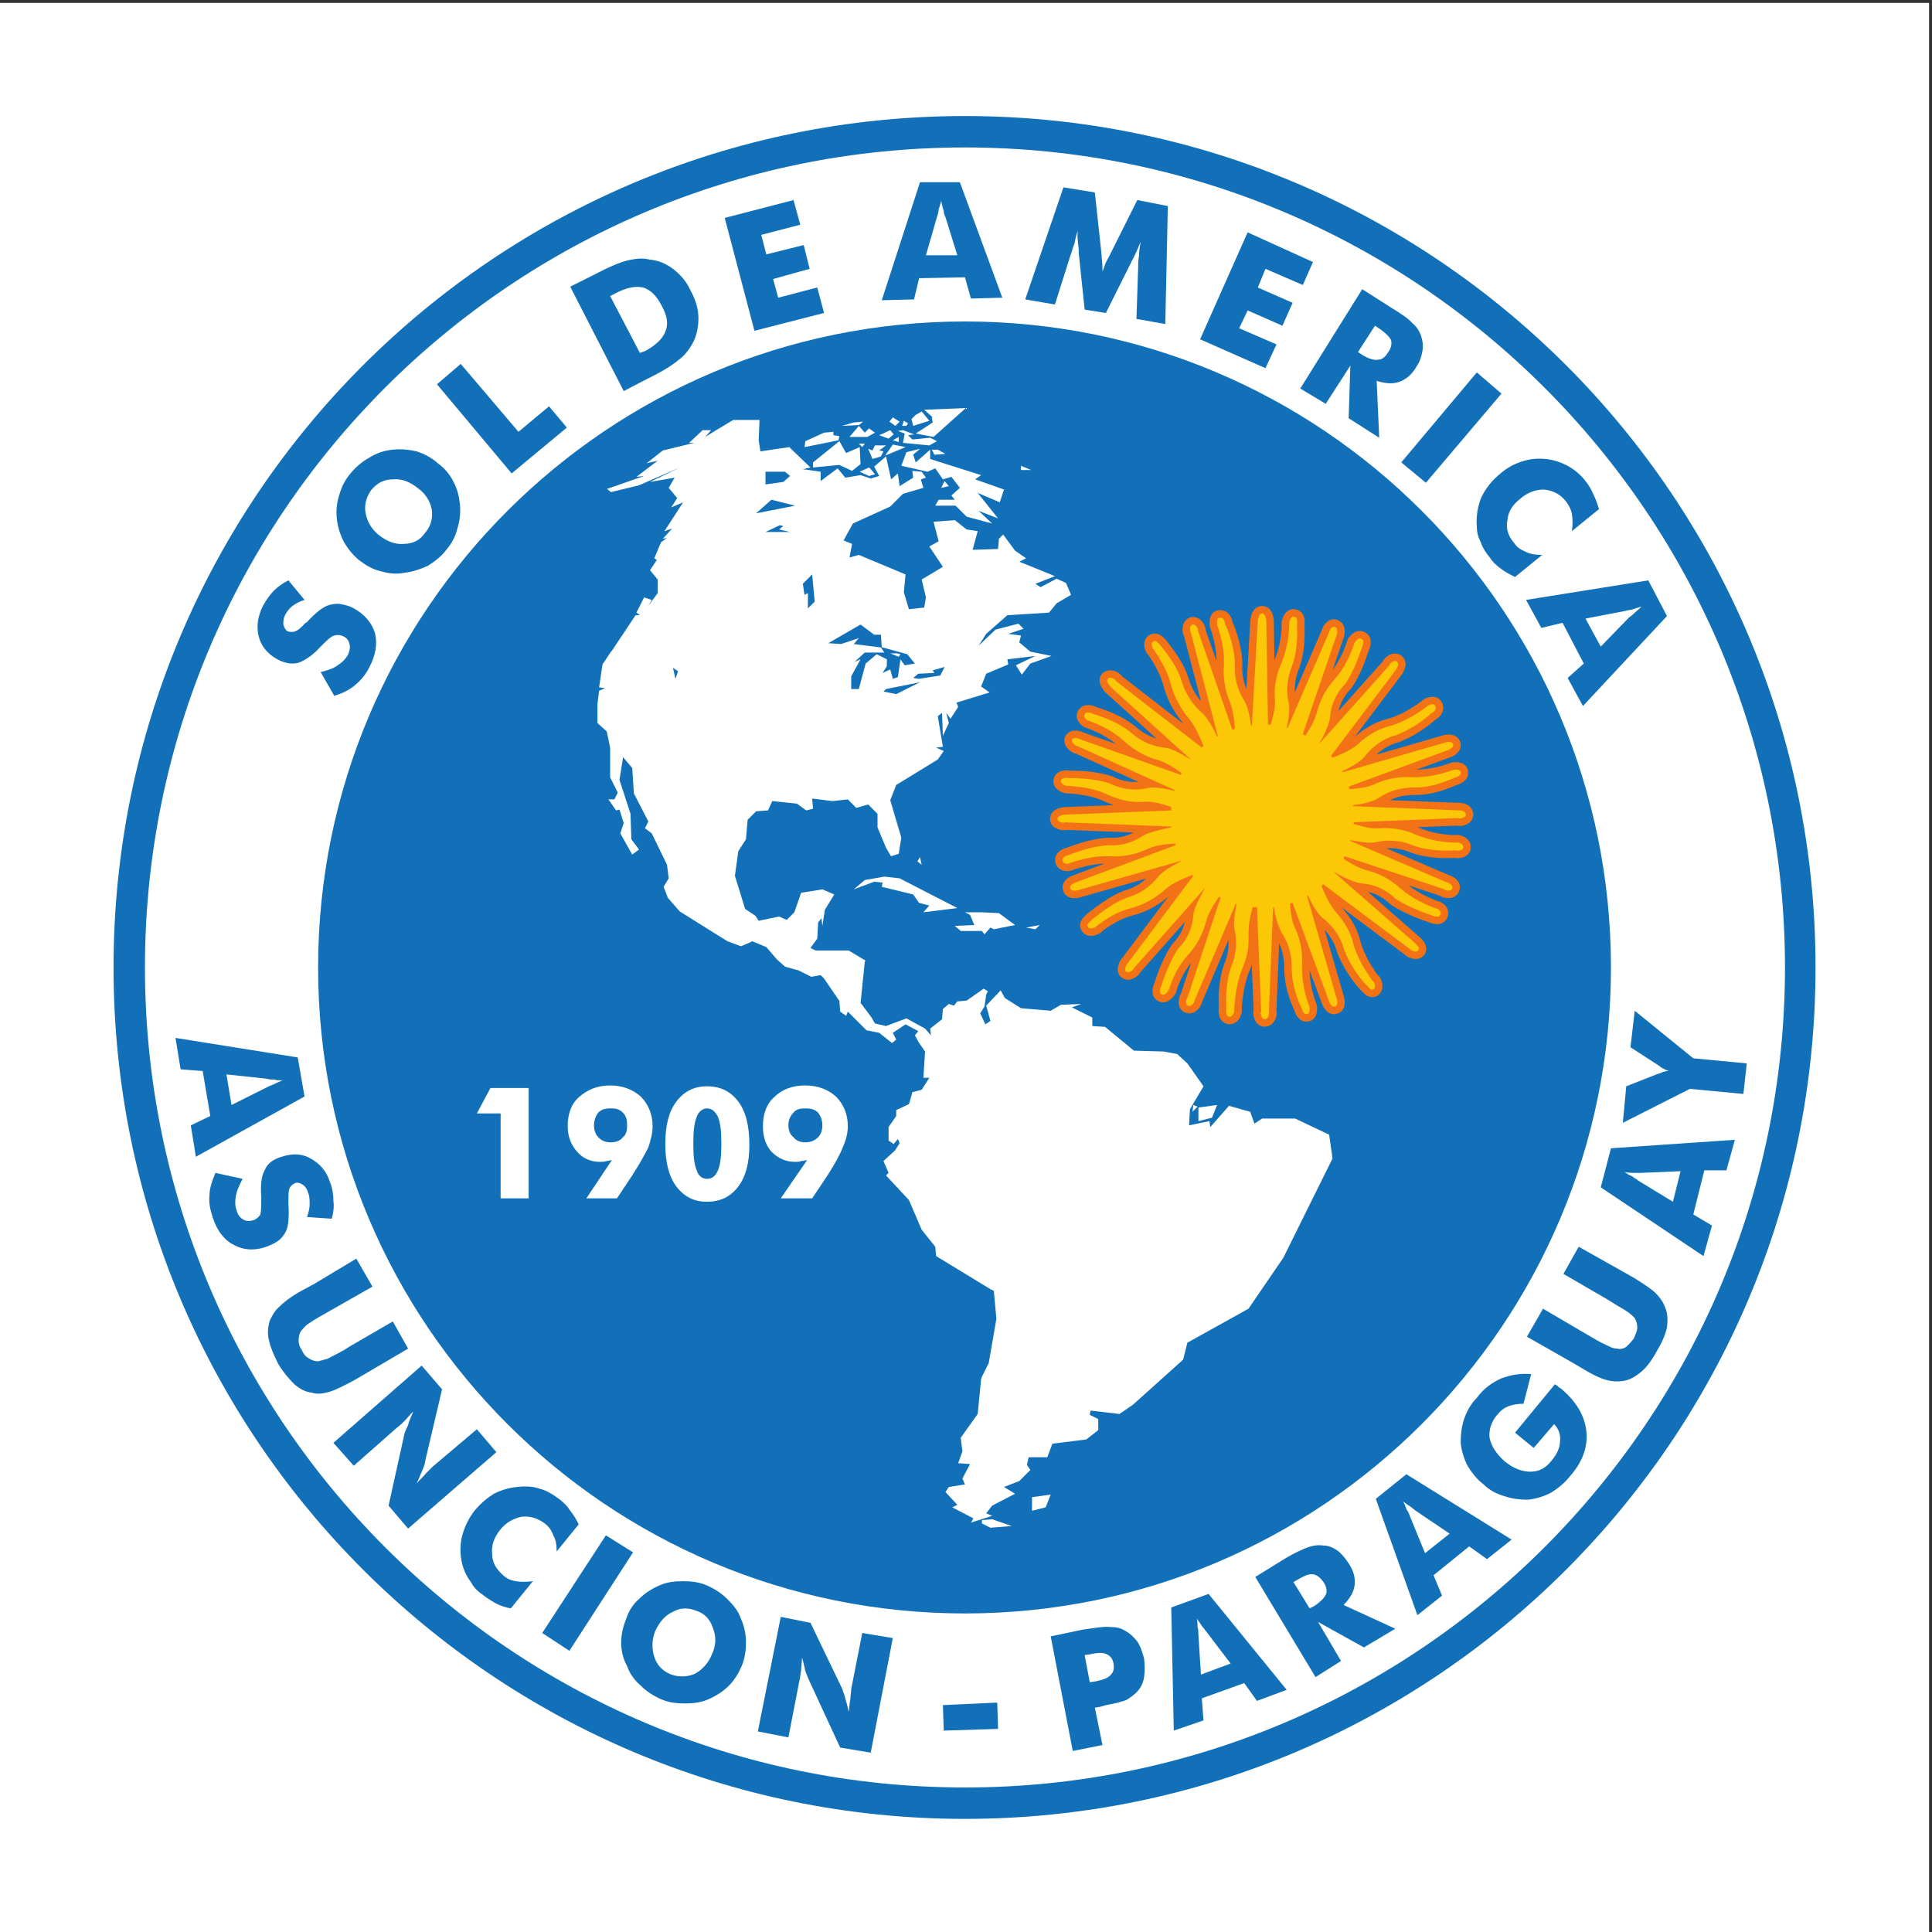 <?xml version="1.0" encoding="UTF-8" standalone="no"?>
<svg
   xmlns:dc="http://purl.org/dc/elements/1.1/"
   xmlns:cc="http://creativecommons.org/ns#"
   xmlns:rdf="http://www.w3.org/1999/02/22-rdf-syntax-ns#"
   xmlns:svg="http://www.w3.org/2000/svg"
   xmlns="http://www.w3.org/2000/svg"
   viewBox="0 0 257.333 257.333"
   height="257.333"
   width="257.333"
   xml:space="preserve"
   id="svg2"
   version="1.1"><rect x="0" y="0" width="257.333" height="257.333" fill="#333333" stroke="none"/><defs
     id="defs6" /><g
     transform="matrix(1.333,0,0,-1.333,0,257.333)"
     id="g10"><g
       transform="scale(0.1)"
       id="g12"><path
         id="path14"
         style="fill:#ffffff;fill-opacity:1;fill-rule:evenodd;stroke:none"
         d="M 0,1927.56 H 1927.56 V 0 H 0 v 1927.56" /><path
         id="path16"
         style="fill:#ffffff;fill-opacity:1;fill-rule:evenodd;stroke:none"
         d="m 964.203,1842.52 c 484.327,0 877.897,-393.57 877.897,-878.739 0,-485.176 -393.57,-878.742 -877.897,-878.742 -485.172,0 -878.738,393.566 -878.738,878.742 0,485.169 393.566,878.739 878.738,878.739" /><path
         id="path18"
         style="fill:#1170b8;fill-opacity:1;fill-rule:evenodd;stroke:none"
         d="m 964.203,1814.53 c 469.057,0 849.907,-380.85 849.907,-850.749 0,-469.906 -380.85,-850.75 -849.907,-850.75 -469.902,0 -850.746,380.844 -850.746,850.75 0,469.899 380.844,850.749 850.746,850.749" /><path
         id="path20"
         style="fill:#ffffff;fill-opacity:1;fill-rule:evenodd;stroke:none"
         d="m 964.203,1783.14 c 452.097,0 819.367,-367.27 819.367,-819.359 0,-452.093 -367.27,-819.367 -819.367,-819.367 -452.941,0 -819.363,367.274 -819.363,819.367 0,452.089 366.422,819.359 819.363,819.359" /><path
         id="path22"
         style="fill:#1170b8;fill-opacity:1;fill-rule:evenodd;stroke:none"
         d="m 964.203,1609.26 c 356.247,0 645.487,-289.23 645.487,-645.479 0,-356.25 -289.24,-645.484 -645.487,-645.484 -357.094,0 -646.332,289.234 -646.332,645.484 0,356.249 289.238,645.479 646.332,645.479" /><path
         id="path24"
         style="fill:#ffffff;fill-opacity:1;fill-rule:evenodd;stroke:none"
         d="m 645.277,1354.8 0.852,4.24 6.785,-6.78 -3.391,-19.51 -5.941,12.72 3.395,1.7 -5.09,5.94 z m 0,0 0.852,4.24 6.785,-6.78 -3.391,-19.51 -5.941,12.72 3.395,1.7 -5.09,5.94 z m 224.778,106.88 -1.7,1.69 -9.328,-4.24 9.328,-4.24 5.942,1.7 z m -46.653,36.47 -18.66,-8.49 -0.847,-5.93 33.925,6.78 0.848,4.25 -5.934,0.85 v 3.39 z m -11.027,-29.69 26.293,21.2 6.789,-11.87 13.57,5.94 0.848,-16.96 -8.48,-6.79 -12.727,5.94 -26.293,-2.55 z m 49.199,15.27 2.543,3.4 h -5.937 z m 8.481,-7.63 -2.547,5.93 4.242,-1.69 2.547,5.09 h 11.023 l -6.785,-5.09 4.242,-0.85 -2.543,-5.09 -8.484,-2.55 z m 22.902,20.35 -5.09,-4.24 -9.332,3.4 11.028,5.08 z m 12.723,8.48 h -4.242 l 1.699,5.09 4.238,-2.54 z m -6.785,4.25 -4.243,-4.25 -5.937,4.25 3.394,4.24 z m -30.54,-6.79 5.942,-4.24 -7.637,-4.24 h -17.812 l 9.332,11.02 5.937,-6.78 z m -15.265,5.94 9.332,0.85 -4.242,-3.39 -16.965,-0.86 z m 61.918,7.63 5.941,3.39 7.633,-9.33 -16.117,-5.09 -1.695,6.79 z m -12.723,-15.27 -5.09,-0.85 6.789,-2.54 -1.699,-9.33 26.297,-2.54 7.633,4.23 -6.785,3.4 -17.813,-1.7 -4.242,4.25 5.938,0.84 z m -4.242,-6.78 v -5.09 l -5.934,1.69 z m -5.934,-7.64 12.723,-2.54 -20.359,-8.48 z m 51.739,-36.47 4.242,-5.09 -7.633,-1.69 z m -11.875,63.62 -8.481,7.63 41.559,1.7 -32.227,-28.84 -17.816,3.39 16.965,11.03 -0.848,5.09 z m 5.09,-32.24 7.632,-4.23 -11.023,-0.85 -2.547,5.08 z m 83.127,-16.11 10.18,-4.24 h -10.18 z m -95.85,-562.359 1.695,-6.789 -7.633,-7.633 -4.242,7.633 3.395,4.242 -12.723,6.785 -12.723,-8.484 3.391,-6.781 -4.238,-3.395 -12.727,10.176 -12.722,2.547 -0.848,0.847 -17.813,17.813 -1.695,-4.238 -5.937,4.238 -0.852,11.027 -0.848,0.848 -14.418,21.207 -3.394,3.391 -9.328,-1.696 -13.571,6.785 h -0.847 l -11.875,3.395 -7.633,6.785 -0.848,0.848 -10.179,11.875 -14.422,5.937 -0.848,-0.847 -10.18,-4.243 -13.57,5.09 -47.496,29.686 -11.879,13.57 -4.242,11.03 5.094,8.48 -1.7,13.57 -15.265,31.39 -6.789,5.08 3.394,6.79 -14.418,27.99 -1.695,25.45 -9.332,11.02 v -1.69 l -3.395,-21.21 11.028,-33.93 0.851,-25.44 7.633,-10.18 -6.785,-5.09 -11.875,21.21 3.391,10.18 -4.243,13.56 -3.394,-0.84 -7.633,11.02 h 5.938 l 3.394,6.79 -7.633,15.27 v 29.68 0 l -3.394,16.12 -9.332,8.48 v 18.66 l 1.699,13.57 5.937,2.55 -5.937,0.85 3.394,22.9 8.481,12.72 0.848,0.85 23.75,35.63 h 4.242 l -3.395,2.54 7.633,15.27 7.637,-2.55 -3.395,-5.94 9.332,12.73 v 13.57 l -7.633,9.33 6.782,10.18 -2.543,1.69 6.789,16.12 5.933,4.24 -4.238,-0.85 9.328,10.18 -7.636,-2.54 18.664,28.84 -11.875,-5.1 5.937,9.34 -8.48,10.18 5.933,10.17 -24.594,-4.24 29.688,14.42 -40.715,-17.81 -27.992,-6.78 -4.242,3.38 h 0.847 l 36.473,12.73 -7.633,-0.85 21.207,16.12 -11.027,-2.55 16.117,12.73 31.379,7.63 h -5.086 l 13.57,12.72 h 8.485 l -5.942,-6.78 11.028,6.78 16.965,10.18 h 26.296 l -0.847,-20.36 1.691,-11.02 28.84,4.24 21.207,-20.36 -7.633,-1.69 17.809,-2.55 v -9.33 l 16.965,12.72 7.636,-9.33 15.266,2.55 10.18,-3.4 8.48,2.55 -5.086,9.33 11.871,10.18 5.09,-22.9 6.785,5.94 1.7,-12.73 13.57,8.48 -0.848,6.79 9.332,-0.85 4.239,-5.94 -5.09,-1.69 2.547,-8.48 -20.36,-5.94 -12.722,-12.72 -37.321,-16.97 -9.328,-16.96 8.481,-3.39 -2.547,-13.58 9.332,2.55 46.652,-19.51 -1.695,-17.81 5.086,-16.97 15.269,1.7 1.696,10.18 -4.239,17.81 21.203,12.72 -13.57,20.36 9.328,5.09 -5.086,19.51 21.203,1.7 11.875,-9.34 11.028,-1.69 -5.09,-18.66 25.445,0.85 0.848,10.17 4.247,4.24 11.87,-16.11 11.03,-7.64 -6.79,-3.39 35.62,-14.42 -19.5,-7.63 5.09,-3.4 16.11,8.49 9.33,-4.24 5.09,-11.88 -14.42,-8.48 -7.63,-9.33 -41.56,-2.54 -21.21,-18.66 -7.633,-11.88 16.961,16.12 22.902,5.93 5.09,-5.09 -15.27,-5.08 12.73,-1.7 -1.7,-6.79 11.03,-9.33 21.2,-4.24 -21.2,-7.63 -8.48,-11.03 -5.94,9.33 19.51,9.33 -27.99,-3.39 0.84,-5.09 -22.05,-9.33 -5.09,-12.72 8.485,-5.94 -33.082,-10.18 1.695,-4.24 -7.633,-11.88 -4.242,5.94 2.547,-10.18 -5.938,-12.72 -0.847,22.9 -4.242,-3.39 5.089,-30.54 -6.789,-0.85 7.637,-3.39 -5.937,-8.48 -41.563,-25.45 -5.937,-15.26 11.027,-37.33 -2.547,-16.11 -7.633,-2.55 -5.09,8.49 -8.48,20.35 v 13.57 l -9.332,9.34 -11.871,-3.4 -8.485,8.48 -15.265,-1.69 -20.36,2.54 0.848,-10.18 -6.781,-1.69 -9.332,6.78 -24.602,2.55 -4.238,-9.33 -11.875,-0.85 -8.481,-8.48 -1.699,-19.51 -7.633,-11.88 -3.394,-24.59 10.18,-33.09 10.179,-6.78 v 0 l 3.395,-5.09 20.355,4.24 7.633,-3.39 7.633,7.63 6.785,19.51 21.207,3.4 11.875,-5.09 -9.328,-15.27 -2.547,-16.12 -0.848,7.64 -3.394,-4.25 v -0.84 l -0.848,-15.269 -6.785,-9.332 1.695,-0.848 3.395,-1.695 H 815.77 848 l 16.965,-10.18 -0.848,-0.847 -4.242,-41.567 0.848,-0.847 10.179,-13.567 v 0 l 3.395,-5.941 11.023,-2.543 20.36,7.633 z m 5.937,-6.789 -0.847,6.789 11.875,9.328 0.847,10.18 5.938,5.086 5.09,-1.696 3.39,4.243 9.332,0.847 16.965,11.875 4.238,-2.543 -1.695,-3.394 -1.699,-11.875 -4.238,-6.785 5.09,-11.028 5.089,3.395 -4.242,15.265 14.422,15.27 4.238,-7.633 16.12,-10.18 29.69,-2.546 10.17,5.937 20.36,0.848 -9.33,-3.391 20.35,-10.176 v -8.484 l 12.73,-0.848 28.84,-23.75 29.68,-0.851 13.58,-2.543 10.17,-9.328 16.12,-22.903 -13.57,-22.902 -0.85,-16.113 20.36,4.238 0.85,-5.938 18.66,21.207 21.2,-5.941 4.25,-11.871 7.63,5.086 h 33.08 l 33.93,-16.113 3.39,-23.75 -49.19,-99.243 -34.79,-50.89 -61.07,-33.93 -4.23,-16.961 -50.05,-44.957 -13.57,-9.328 -28.84,3.391 -0.85,-4.239 8.49,-4.242 v -11.027 l -11.88,-9.332 -33.93,-4.238 -5.09,-13.571 h -18.66 l -1.69,-7.633 3.39,-5.093 -11.03,-11.028 -15.27,-5.933 11.03,-6.785 -22.902,-11.875 -5.938,-7.633 5.938,-2.547 -21.203,-6.785 2.543,4.238 -21.204,11.027 5.086,2.547 -11.875,12.723 3.395,5.09 16.113,2.543 -2.543,5.937 7.633,14.422 -11.875,0.848 4.242,11.871 -1.695,13.574 16.965,23.75 3.39,34.777 0.852,2.543 6.785,13.571 7.633,44.109 -2.547,27.988 -3.391,1.7 -54.289,33.078 -0.847,9.328 -13.567,16.965 -12.726,29.687 -22.903,24.598 2.547,2.547 -5.09,11.875 10.18,9.328 1.695,1.695 4.243,6.789 -1.7,4.238 -4.238,-5.086 -5.09,3.391 v 13.57 l 7.633,11.028 v 5.937 l 12.723,5.938 0.847,2.543 2.547,9.332 9.332,2.543 7.633,11.875 h -5.937 l 1.695,26.293 -5.938,8.484 7.633,7.633 -1.695,6.789 z m -27.992,538.608 22.903,-14.42 -5.09,-1.69 -9.328,4.24 -10.18,-5.94 -0.848,5.09 -6.785,-1.7 z m 0,0 22.903,-14.42 -5.09,-1.69 -9.328,4.24 -10.18,-5.94 -0.848,5.09 -6.785,-1.7 z m 22.055,-24.59 V 1404 l 3.39,5.94 z m 0,0 V 1404 l 3.39,5.94 z m 98.39,-95.85 15.27,-5.94 -11.87,0.85 z m 0,0 15.27,-5.94 -11.87,0.85 z m 4.24,-25.45 1.7,-4.24 12.72,-0.85 -3.39,-3.39 -6.79,1.7 -6.78,4.24 z m 0,0 1.7,-4.24 12.72,-0.85 -3.39,-3.39 -6.79,1.7 -6.78,4.24 z m 22.91,1.7 -3.4,-8.48 2.55,-5.09 8.48,4.24 -5.94,0.85 z m 0,0 -3.4,-8.48 2.55,-5.09 8.48,4.24 -5.94,0.85 z m 18.66,40.71 -11.03,-27.14 0.85,-8.48 22.9,4.24 2.54,-8.48 7.63,10.18 3.4,-8.49 7.63,-1.69 -3.39,13.57 -6.78,9.33 -12.73,-1.7 -6.79,19.51 z m 0,0 -11.03,-27.14 0.85,-8.48 22.9,4.24 2.54,-8.48 7.63,10.18 3.4,-8.49 7.63,-1.69 -3.39,13.57 -6.78,9.33 -12.73,-1.7 -6.79,19.51 z m -149.29,150.98 -6.785,-5.93 2.543,-7.64 14.422,12.72 v -9.33 l 50.89,-16.11 -5.937,-4.24 28.837,-10.18 -4.24,-12.72 -22.05,9.33 20.355,-25.45 -19.508,7.63 13.571,-12.72 -25.446,6.79 -11.027,11.02 h -20.359 l 3.394,5.94 h 16.117 l -3.394,4.24 8.484,7.64 -8.484,11.02 -8.481,-2.54 -7.636,11.02 -7.633,-3.39 -26.293,5.94 5.09,13.57 z m -22.902,-204.42 h -6.785 l 8.48,-3.39 1.699,2.55 z m 23.75,-185.75 -8.481,-1.7 z m 8.484,-5.94 -0.852,-4.24 z m 8.481,-11.03 v -5.93 z m 7.632,-8.48 -3.39,3.39 z m 0.848,-7.63 3.395,-7.64 z m 11.875,-10.18 -3.391,1.7 4.243,-1.7 -3.395,-4.24 z m 0,0 -3.391,1.7 4.243,-1.7 -3.395,-4.24 z m 12.727,-3.39 h -4.243 z m 5.085,-3.39 6.79,-2.55 z m -7.632,-6.79 -5.938,-4.24 z m -39.868,-29.69 8.485,-5.934 -9.332,-1.699 -11.875,5.933 z m -0.847,33.08 29.687,-15.27 -33.925,-4.24 5.937,6.79 -10.18,2.54 -5.937,8.49 -31.383,7.63 0.848,4.24 -8.481,0.85 -20.359,-7.63 11.027,9.32 19.508,3.4 15.27,-1.7 z m 54.289,-19.51 16.961,-0.84 16.117,-11.88 -21.207,-4.24 -3.391,1.69 -5.941,-6.781 -2.539,3.391 h -0.852 -20.355 l -5.938,5.09 19.508,0.85 -4.242,10.18 -5.09,2.54 h 16.117 z m 57.678,-12.72 -4.24,-4.24 -9.33,1.69 z m -119.6,67.86 1.699,-7.64 -4.246,3.39 z m 8.48,-68.71 8.485,-5.934 -9.332,-1.699 -11.875,5.933 z m 29.688,-538.606 1.699,-7.636 -5.09,-0.848 z m 0,0 1.699,-7.636 -5.09,-0.848 z m -9.328,-37.324 2.543,0.848 1.699,-4.238 z m 0,0 2.543,0.848 1.699,-4.238 z m 10.18,-13.57 11.875,-2.547 -6.79,-2.543 z m 0,0 11.875,-2.547 -6.79,-2.543 z m 22.902,-4.242 v -3.391 l 8.48,-4.242 21.208,1.695 -19.512,6.785 z m 108.568,552.183 v -3.394 z m -3.39,8.481 3.39,-4.242 z m -1.7,7.633 1.7,-4.243 z m -1.7,8.484 -3.39,-5.09 z m 7.64,-59.375 -1.7,-6.785 -6.78,-0.848 1.69,7.633 z m 0,0 -1.7,-6.785 -6.78,-0.848 1.69,7.633 z M 1200,832.309 v -4.243 h 4.25 z m 0,0 v -4.243 h 4.25 z m 16.12,-5.938 -5.09,-12.723 -13.57,-3.394 v 13.57 z m -166.24,-389.324 -5.09,-12.727 -13.58,-3.39 v 13.57 z m 146.73,387.629 -5.09,-5.094 0.85,6.789 z m -357.09,116.203 7.632,-10.18 -7.632,2.547 -2.547,5.934 z m 0,0 7.632,-10.18 -7.632,2.547 -2.547,5.934 z m 316.38,-383.391 5.09,-2.543 -16.97,-13.57 z m 0,0 5.09,-2.543 -16.97,-13.57 z m -154.37,109.418 8.48,-4.238 0.85,-4.242 -12.727,4.242 z m 0,0 8.48,-4.238 0.85,-4.242 -12.727,4.242 z m -190.003,689.594 2.547,-27.14 -6.785,-6.79 v 15.27 l -3.394,-1.7 -1.696,11.03 z m -46.648,42.41 14.418,6.79 3.391,-0.86 -4.239,-3.39 11.024,-2.54 z m 5.934,32.23 23.753,-5.94 -39.019,-7.63 z m 13.574,27.99 h -19.508 v -12.72 l 17.809,2.54 6.785,5.94 z m -111.965,-195.93 5.09,-3.4 -2.547,-7.63 z m 267.187,-7.64 4.239,8.49 -11.875,-3.4 1.699,-2.54 -16.117,-0.85 -5.09,-4.24 5.937,-0.85 z m -44.109,-18.66 -12.723,2.55 2.543,2.54 33.93,6.79 z m -67.855,50.89 12.722,-0.84 17.813,5.93 -5.09,-5.93 27.144,-3.4 3.391,-5.09 h -19.508 l -10.179,-9.33 5.937,2.55 -9.328,-16.97 v -12.72 h 7.633 l 6.785,25.45 11.027,9.33 10.176,-5.09 v -6.79 l -4.238,-6.78 7.633,3.39 2.546,-9.33 5.086,1.7 2.547,17.81 4.242,-5.94 10.176,1.7 -7.633,9.33 -24.597,6.78 h -0.848 l -0.848,12.72 h -6.785 l -13.574,10.18 -32.23,-18.66" /><g
         id="g26"><path
           id="path28"
           style="fill:none;stroke:#f47216;stroke-width:14.991;stroke-linecap:round;stroke-linejoin:round;stroke-miterlimit:2.613;stroke-dasharray:none;stroke-opacity:1"
           d="m 1255.99,1024 c -1.7,0 -2.54,0 -4.24,0 -3.4,-11.02 -4.25,-20.36 -4.25,-26.293 0.85,-13.57 -1.69,-25.445 -6.78,-36.472 -5.09,-13.571 -6.79,-27.141 -7.63,-40.715 0.84,2.547 0,-6.782 -5.09,-5.934 -4.24,0.848 -2.55,10.176 -2.55,7.633 -0.84,13.57 0,27.141 4.24,40.715 5.09,11.871 6.79,23.746 4.24,37.316 -1.69,5.09 -0.84,14.42 1.7,27.14 h -0.85 l -41.56,-97.538 c 1.7,2.547 -1.7,-5.938 -5.94,-4.242 -4.24,0.847 -0.85,9.332 -0.85,7.636 l 33.09,100.084 c 0,0.85 -0.85,0.85 -1.7,0.85 -6.79,-10.18 -11.03,-17.81 -12.72,-24.6 -3.4,-12.72 -9.33,-23.748 -17.82,-33.08 -9.33,-10.176 -15.26,-22.051 -19.51,-35.621 0.85,2.547 -2.54,-5.937 -6.78,-4.242 -4.24,1.695 0,10.176 -0.85,7.637 4.24,13.566 9.33,26.293 16.97,38.168 9.32,9.332 14.41,20.358 15.26,33.928 0.85,5.93 5.09,15.27 11.88,27.14 v 0 l -72.1,-81.424 c 2.55,1.695 -3.39,-5.094 -6.79,-2.547 -3.39,2.547 2.55,10.18 0.85,7.633 l 66.16,88.218 c -0.85,0 -0.85,0.84 -0.85,0.84 -13.57,-5.09 -22.9,-10.18 -27.99,-15.26 -10.17,-8.49 -20.35,-14.42 -33.08,-17.82 -13.57,-3.39 -24.59,-10.17 -35.62,-18.66 2.54,0.85 -5.94,-4.24 -7.63,0 -2.55,3.4 5.93,7.64 3.39,6.79 11.02,8.48 22.05,16.96 34.77,22.05 12.73,3.4 22.91,10.18 31.39,20.36 3.39,5.09 11.87,10.18 24.59,16.96 v 0 l -104.32,-29.68 c 2.54,0.85 -5.94,-2.55 -7.64,1.69 -1.69,4.24 7.64,6.79 5.09,5.94 l 100.09,37.32 v 1.7 c -13.57,-0.85 -22.05,-2.55 -28.84,-5.94 -11.87,-5.09 -23.75,-7.63 -36.47,-6.79 -13.57,0.85 -27.14,-2.54 -40.72,-6.78 2.55,0 -5.93,-2.55 -6.78,2.54 -0.85,4.24 7.63,5.94 5.09,5.09 13.57,5.09 26.29,9.33 40.71,10.18 12.72,-0.85 24.6,2.55 35.63,10.18 5.09,2.54 14.41,5.09 27.14,7.63 v 0.85 l -106.87,4.24 c 2.54,-0.84 -6.79,-0.84 -6.79,3.4 0,4.24 9.33,4.24 6.79,4.24 l 106.87,4.24 c 0,0.84 0,2.54 0,3.39 -11.88,4.24 -21.21,5.94 -27.99,5.09 -12.72,-0.85 -25.45,2.54 -36.47,7.63 -12.73,5.94 -26.3,7.64 -39.87,8.49 2.54,-0.85 -6.78,0.84 -5.94,5.08 0.85,4.25 10.18,2.55 7.64,2.55 13.57,0 27.14,-0.85 40.71,-5.09 11.87,-5.94 23.75,-7.64 37.32,-5.09 5.09,1.7 14.42,0.85 27.99,-2.55 v 0.85 l -97.54,44.11 c 2.54,-1.69 -5.94,1.7 -5.09,5.94 1.69,4.24 10.18,0 7.63,0.85 l 100.94,-35.63 c 0,0 0.85,0.85 0.85,1.7 -10.18,7.63 -18.66,11.87 -25.45,13.57 -11.87,3.39 -22.9,10.18 -32.23,18.66 -10.18,9.33 -22.05,15.27 -35.62,20.36 2.54,-1.7 -5.94,2.54 -3.4,5.94 1.7,4.24 10.18,0 7.63,0.84 13.58,-4.24 26.3,-9.33 37.33,-17.81 9.33,-8.48 20.35,-14.42 33.92,-16.11 5.94,0 14.43,-4.25 27.15,-11.88 v 0 l -80.58,72.95 c 2.54,-1.7 -5.09,4.24 -2.55,7.63 3.39,3.39 10.18,-2.54 7.64,-1.7 l 86.52,-67 c 0.84,0.84 0.84,0.84 1.69,1.69 -5.09,12.72 -10.18,22.06 -14.42,27.14 -8.48,10.18 -14.42,21.21 -17.81,33.08 -3.39,13.57 -10.18,25.45 -17.81,36.48 0.85,-2.55 -4.24,5.93 0,7.63 3.39,2.55 7.63,-5.94 6.78,-3.39 8.48,-11.03 16.97,-22.05 21.21,-35.63 3.39,-11.87 10.18,-22.9 19.5,-31.38 5.1,-4.24 10.18,-11.87 16.12,-24.6 h 0.85 l -27.14,104.33 c 0,-2.55 -2.55,5.94 1.69,7.63 4.25,0.85 6.79,-7.63 5.09,-5.08 l 34.78,-100.09 c 0.85,0 1.7,0.85 2.54,0.85 -0.84,11.87 -2.54,21.2 -5.09,27.14 -5.08,11.87 -6.78,24.6 -5.93,36.47 0.85,14.42 -2.55,27.99 -6.79,40.71 0.85,-2.54 -1.69,6.79 2.55,6.79 5.09,0.85 5.94,-7.63 5.09,-5.09 5.93,-13.57 9.33,-26.29 10.17,-39.86 -0.84,-13.57 1.7,-25.45 8.49,-36.48 3.39,-5.09 5.93,-13.57 7.63,-26.29 h 0.85 l 5.94,105.18 c 0,-2.55 0,6.78 4.24,6.78 4.24,0 4.24,-9.33 4.24,-6.78 l 1.69,-104.33 c 0.85,0 2.55,0 2.55,0 3.39,10.18 5.09,19.51 4.24,25.44 -0.85,12.73 1.7,25.45 6.79,36.48 5.09,12.72 7.63,26.29 7.63,39.86 -0.85,-2.54 0.85,7.64 5.09,5.94 4.24,0 2.54,-9.33 2.54,-6.79 0.85,-13.57 0,-27.99 -4.24,-40.71 -5.09,-11.87 -6.79,-24.6 -4.24,-37.32 1.7,-5.94 0.85,-14.42 -1.69,-26.3 h 0.84 l 41.57,95.85 c -0.85,-1.69 1.69,6.79 5.93,5.09 4.25,-1.69 0.85,-10.18 1.7,-7.64 l -33.93,-99.23 c 0.85,-0.85 1.7,-0.85 2.55,-1.7 6.78,10.18 10.17,17.81 11.87,24.6 3.4,12.72 9.33,22.9 17.81,32.23 9.33,11.03 15.27,22.9 19.51,36.47 -0.85,-2.54 2.54,5.94 6.79,3.4 4.24,-1.7 0,-9.33 0.84,-7.64 -4.23,-12.72 -9.32,-26.29 -16.96,-37.32 -9.33,-9.33 -14.42,-21.2 -15.27,-33.93 -0.84,-5.93 -4.24,-14.42 -11.02,-26.29 v 0 l 71.25,79.73 c -2.55,-1.7 3.39,5.94 6.78,2.54 3.4,-2.54 -2.55,-9.33 -0.85,-7.63 l -65.31,-86.52 c 0.85,-0.85 1.7,-0.85 1.7,-1.69 12.72,5.09 21.2,9.33 26.29,14.42 10.18,9.33 21.21,15.26 33.08,17.81 12.72,4.24 24.6,11.03 35.63,19.51 -1.7,-0.85 5.93,4.24 7.63,0 2.55,-4.24 -5.09,-8.48 -3.4,-6.79 -10.17,-9.33 -22.05,-16.96 -34.77,-22.05 -12.72,-3.39 -22.9,-10.18 -31.38,-20.36 -3.4,-5.09 -11.03,-10.18 -23.75,-16.11 l 0.85,-0.85 102.63,29.68 c -2.55,-0.84 5.94,2.55 7.63,-1.69 1.7,-4.24 -7.63,-6.79 -5.08,-5.94 l -99.25,-36.47 c 0.85,-0.85 0.85,-1.7 0.85,-2.55 11.88,0.85 21.21,2.55 27.15,5.94 11.87,5.09 23.75,6.79 36.46,5.94 14.43,0 27.15,2.54 40.72,7.63 -2.54,-0.85 5.94,1.7 6.78,-2.54 0.85,-4.24 -7.63,-5.94 -5.08,-5.09 -13.58,-5.94 -26.29,-10.18 -39.87,-10.18 -13.57,0 -25.44,-2.55 -36.47,-10.18 -5.09,-3.39 -13.57,-5.94 -26.29,-7.63 v -0.85 l 106.02,-4.24 c -2.54,0 6.79,0.84 6.79,-4.24 0,-4.24 -9.33,-4.24 -6.79,-3.4 l -105.18,-4.24 v -1.69 c 11.03,-3.4 19.51,-5.09 26.3,-4.25 12.72,0.85 25.44,-1.69 36.47,-6.78 12.73,-5.09 27.14,-7.63 40.71,-7.63 -2.54,0.85 6.79,0 5.94,-5.09 -0.85,-4.24 -10.18,-2.55 -7.63,-2.55 -13.58,-0.85 -27.99,0 -40.72,4.24 -11.87,5.09 -24.59,6.79 -37.32,4.25 -5.09,-1.7 -14.42,-0.85 -27.14,1.69 v -0.85 l 96.7,-41.56 c -1.7,0.85 6.78,-1.7 5.08,-5.94 -1.69,-4.24 -10.18,-0.84 -7.63,-0.84 l -100.09,33.07 c 0,-0.84 -0.85,-1.69 -0.85,-2.54 10.18,-6.79 17.82,-10.18 24.6,-11.87 12.72,-3.4 22.9,-9.34 32.24,-17.82 11.02,-9.33 22.89,-15.27 36.47,-20.36 -2.55,1.7 5.93,-1.69 3.39,-5.93 -1.7,-4.24 -9.33,0 -7.63,-0.85 -12.73,4.24 -25.45,9.33 -37.32,16.96 -9.34,9.34 -21.21,14.42 -33.93,15.27 -5.94,0.85 -15.27,4.24 -26.3,11.03 h -0.85 l 81.43,-71.252 c -2.55,1.699 5.09,-3.391 2.55,-6.782 -3.4,-3.394 -10.18,2.543 -7.64,0.848 l -87.36,65.306 c -0.85,-0.85 -0.85,-0.85 -1.7,-1.69 5.09,-12.73 10.18,-21.21 14.42,-26.3 9.33,-10.18 15.27,-21.203 17.81,-33.078 4.25,-13.57 11.03,-24.597 19.51,-36.472 -0.85,3.394 4.24,-5.086 0,-7.633 -3.39,-1.696 -7.63,6.785 -6.78,4.238 -9.34,10.18 -16.97,22.055 -22.06,34.781 -3.39,12.723 -10.18,22.894 -20.35,31.384 -5.09,3.39 -10.18,11.02 -16.12,23.75 l -0.85,-0.85 29.69,-102.631 c -0.85,2.543 2.55,-6.789 -1.7,-7.637 -4.24,-1.695 -6.78,7.637 -5.93,5.09 l -36.48,98.388 c -0.84,0 -1.69,0 -2.54,-0.85 0.85,-11.87 2.54,-20.35 5.93,-26.29 5.09,-11.873 6.79,-24.6 5.95,-36.471 0,-14.422 2.54,-27.144 7.63,-40.715 -0.85,2.543 1.69,-5.937 -2.55,-6.785 -4.24,-0.848 -5.94,7.633 -5.08,5.09 -5.95,12.723 -10.18,26.293 -10.18,39.867 0,13.567 -2.55,25.442 -10.18,36.469 -2.55,5.085 -5.94,13.575 -7.64,25.445 h -0.84 l -4.25,-105.176 c 0.85,2.547 0.85,-6.785 -4.24,-6.785 -4.24,0 -4.24,9.332 -3.39,6.785 z" /></g><path
         id="path30"
         style="fill:#fbc707;fill-opacity:1;fill-rule:evenodd;stroke:none"
         d="m 1255.99,1024 c -1.7,0 -2.54,0 -4.24,0 -3.4,-11.02 -4.25,-20.36 -4.25,-26.293 0.85,-13.57 -1.69,-25.445 -6.78,-36.473 -5.09,-13.57 -6.79,-27.14 -7.63,-40.714 0.84,2.546 0,-6.782 -5.09,-5.934 -4.24,0.848 -2.55,10.176 -2.55,7.633 -0.84,13.57 0,27.14 4.24,40.715 5.09,11.871 6.79,23.746 4.24,37.316 -1.69,5.09 -0.84,14.42 1.7,27.14 h -0.85 l -41.56,-97.538 c 1.7,2.546 -1.7,-5.938 -5.94,-4.243 -4.24,0.848 -0.85,9.332 -0.85,7.637 l 33.09,100.084 c 0,0.85 -0.85,0.85 -1.7,0.85 -6.79,-10.18 -11.03,-17.81 -12.72,-24.6 -3.4,-12.721 -9.33,-23.748 -17.82,-33.08 -9.33,-10.176 -15.26,-22.051 -19.51,-35.621 0.85,2.547 -2.54,-5.938 -6.78,-4.242 -4.24,1.695 0,10.176 -0.85,7.636 4.24,13.567 9.33,26.293 16.97,38.168 9.32,9.332 14.41,20.359 15.26,33.929 0.85,5.93 5.09,15.27 11.88,27.14 v 0 l -72.1,-81.424 c 2.55,1.695 -3.39,-5.094 -6.79,-2.547 -3.39,2.547 2.55,10.18 0.85,7.633 l 66.16,88.218 c -0.85,0 -0.85,0.84 -0.85,0.84 -13.57,-5.09 -22.9,-10.18 -27.98,-15.26 -10.18,-8.49 -20.36,-14.42 -33.09,-17.82 -13.57,-3.39 -24.59,-10.17 -35.62,-18.66 2.55,0.85 -5.94,-4.24 -7.63,0 -2.55,3.4 5.93,7.64 3.39,6.79 11.02,8.48 22.05,16.96 34.77,22.05 12.73,3.4 22.91,10.18 31.39,20.36 3.39,5.09 11.87,10.18 24.59,16.96 v 0 l -104.32,-29.68 c 2.54,0.85 -5.94,-2.55 -7.64,1.69 -1.69,4.24 7.64,6.79 5.09,5.94 l 100.09,37.32 v 1.7 c -13.57,-0.85 -22.05,-2.55 -28.84,-5.94 -11.87,-5.09 -23.75,-7.63 -36.47,-6.79 -13.57,0.85 -27.14,-2.54 -40.71,-6.78 2.54,0 -5.94,-2.55 -6.79,2.54 -0.85,4.24 7.63,5.94 5.09,5.09 13.57,5.09 26.29,9.33 40.71,10.18 12.72,-0.85 24.6,2.54 35.63,10.18 5.09,2.54 14.41,5.09 27.14,7.63 v 0.85 l -106.87,4.24 c 2.54,-0.84 -6.79,-0.84 -6.79,3.39 0,4.25 9.33,4.25 6.79,4.25 l 106.87,4.24 c 0,0.84 0,2.54 0,3.39 -11.88,4.24 -21.21,5.94 -27.99,5.09 -12.72,-0.85 -25.45,2.54 -36.47,7.63 -12.73,5.94 -26.3,7.64 -39.87,8.49 2.55,-0.85 -6.78,0.84 -5.94,5.08 0.85,4.25 10.18,2.55 7.64,2.55 13.57,0 27.14,-0.85 40.71,-5.09 11.87,-5.94 23.75,-7.64 37.32,-5.09 5.09,1.7 14.42,0.85 27.99,-2.55 v 0.85 l -97.54,44.11 c 2.54,-1.7 -5.94,1.7 -5.09,5.94 1.69,4.24 10.18,0 7.63,0.85 l 100.94,-35.63 c 0,0 0.85,0.85 0.85,1.7 -10.18,7.63 -18.66,11.87 -25.45,13.57 -11.87,3.39 -22.9,10.18 -32.23,18.66 -10.18,9.33 -22.05,15.27 -35.62,20.36 2.54,-1.7 -5.94,2.54 -3.4,5.94 1.7,4.24 10.18,0 7.63,0.84 13.58,-4.24 26.3,-9.33 37.33,-17.81 9.33,-8.48 20.35,-14.42 33.92,-16.12 5.94,0 14.43,-4.24 27.15,-11.87 v 0 l -80.58,72.95 c 2.54,-1.7 -5.09,4.24 -2.55,7.63 3.39,3.39 10.18,-2.54 7.64,-1.7 l 86.52,-67.01 c 0.84,0.85 0.84,0.85 1.69,1.7 -5.09,12.72 -10.18,22.05 -14.42,27.14 -8.48,10.18 -14.42,21.21 -17.81,33.08 -3.39,13.57 -10.18,25.45 -17.81,36.48 0.85,-2.55 -4.24,5.93 0,7.63 3.39,2.55 7.63,-5.94 6.78,-3.39 8.48,-11.03 16.97,-22.05 21.21,-35.63 3.39,-11.87 10.18,-22.9 19.5,-31.38 5.1,-4.24 10.18,-11.88 16.12,-24.6 h 0.85 l -27.14,104.33 c 0,-2.55 -2.55,5.94 1.69,7.63 4.25,0.85 6.79,-7.63 5.09,-5.08 l 34.78,-100.09 c 0.85,0 1.7,0.85 2.54,0.85 -0.84,11.87 -2.54,21.2 -5.09,27.14 -5.08,11.87 -6.78,24.6 -5.93,36.47 0.85,14.42 -2.55,27.99 -6.79,40.71 0.85,-2.54 -1.69,6.79 2.55,6.79 5.09,0.85 5.94,-7.63 5.09,-5.09 5.93,-13.57 9.33,-26.29 10.17,-39.86 -0.84,-13.58 1.7,-25.45 8.49,-36.48 3.39,-5.09 5.93,-13.57 7.63,-26.29 h 0.85 l 5.94,105.18 c 0,-2.55 0,6.78 4.24,6.78 4.24,0 4.24,-9.33 4.24,-6.78 l 1.69,-104.33 c 0.85,0 2.55,0 2.55,0 3.39,10.18 5.09,19.51 4.24,25.44 -0.85,12.73 1.7,25.45 6.79,36.48 5.09,12.72 7.63,26.29 7.63,39.86 -0.85,-2.54 0.85,7.64 5.09,5.94 4.24,0 2.54,-9.33 2.54,-6.79 0.85,-13.57 0,-27.99 -4.24,-40.71 -5.09,-11.88 -6.79,-24.6 -4.24,-37.32 1.7,-5.94 0.85,-14.42 -1.69,-26.3 h 0.84 l 41.57,95.85 c -0.85,-1.69 1.69,6.79 5.93,5.09 4.25,-1.7 0.85,-10.18 1.7,-7.64 l -33.93,-99.23 c 0.85,-0.85 1.7,-0.85 2.55,-1.7 6.78,10.18 10.17,17.81 11.87,24.6 3.4,12.72 9.33,22.9 17.81,32.23 9.33,11.03 15.27,22.9 19.51,36.47 -0.85,-2.54 2.54,5.94 6.79,3.4 4.24,-1.7 0,-9.33 0.84,-7.64 -4.23,-12.72 -9.32,-26.29 -16.96,-37.32 -9.33,-9.33 -14.42,-21.2 -15.27,-33.93 -0.84,-5.94 -4.24,-14.42 -11.02,-26.29 v 0 l 71.25,79.73 c -2.55,-1.7 3.39,5.94 6.78,2.54 3.4,-2.54 -2.55,-9.33 -0.85,-7.63 l -65.31,-86.52 c 0.85,-0.85 1.7,-0.85 1.7,-1.69 12.72,5.09 21.2,9.33 26.29,14.42 10.18,9.33 21.21,15.26 33.08,17.81 12.72,4.24 24.6,11.03 35.63,19.51 -1.7,-0.85 5.93,4.24 7.63,0 2.55,-4.24 -5.09,-8.48 -3.4,-6.79 -10.17,-9.33 -22.05,-16.96 -34.77,-22.05 -12.72,-3.39 -22.9,-10.18 -31.38,-20.36 -3.4,-5.09 -11.03,-10.18 -23.75,-16.12 l 0.85,-0.84 102.63,29.68 c -2.55,-0.84 5.94,2.55 7.63,-1.69 1.7,-4.24 -7.63,-6.79 -5.08,-5.94 l -99.25,-36.47 c 0.85,-0.85 0.85,-1.7 0.85,-2.55 11.88,0.85 21.21,2.55 27.15,5.94 11.87,5.09 23.75,6.79 36.46,5.94 14.43,0 27.15,2.54 40.72,7.63 -2.54,-0.85 5.94,1.7 6.78,-2.54 0.85,-4.24 -7.63,-5.94 -5.08,-5.09 -13.58,-5.94 -26.29,-10.18 -39.87,-10.18 -13.57,0 -25.44,-2.55 -36.47,-10.18 -5.09,-3.39 -13.57,-5.94 -26.29,-7.63 v -0.85 l 106.02,-4.24 c -2.54,0 6.79,0.84 6.79,-4.24 0,-4.25 -9.33,-4.25 -6.79,-3.4 l -105.18,-4.24 v -1.69 c 11.03,-3.4 19.51,-5.09 26.3,-4.25 12.72,0.85 25.44,-1.69 36.47,-6.78 12.73,-5.09 27.14,-7.64 40.71,-7.64 -2.54,0.86 6.79,0 5.94,-5.08 -0.85,-4.24 -10.18,-2.55 -7.63,-2.55 -13.58,-0.85 -27.99,0 -40.72,4.24 -11.87,5.09 -24.59,6.79 -37.32,4.25 -5.09,-1.7 -14.42,-0.86 -27.14,1.69 v -0.85 l 96.7,-41.56 c -1.7,0.85 6.78,-1.7 5.08,-5.94 -1.69,-4.24 -10.18,-0.84 -7.63,-0.84 l -100.09,33.07 c 0,-0.84 -0.85,-1.69 -0.85,-2.54 10.18,-6.79 17.82,-10.18 24.6,-11.87 12.72,-3.4 22.9,-9.34 32.24,-17.82 11.02,-9.33 22.89,-15.27 36.47,-20.36 -2.55,1.7 5.93,-1.69 3.39,-5.93 -1.7,-4.24 -9.33,0 -7.63,-0.85 -12.73,4.24 -25.45,9.33 -37.32,16.96 -9.34,9.34 -21.21,14.42 -33.93,15.27 -5.94,0.85 -15.27,4.24 -26.3,11.03 h -0.85 l 81.43,-71.253 c -2.55,1.7 5.09,-3.39 2.55,-6.781 -3.4,-3.394 -10.18,2.543 -7.64,0.848 l -87.36,65.306 c -0.85,-0.85 -0.85,-0.85 -1.7,-1.69 5.09,-12.73 10.18,-21.21 14.42,-26.3 9.33,-10.18 15.27,-21.203 17.81,-33.078 4.25,-13.57 11.03,-24.598 19.51,-36.473 -0.85,3.395 4.24,-5.086 0,-7.632 -3.39,-1.696 -7.63,6.785 -6.78,4.238 -9.34,10.18 -16.97,22.055 -22.06,34.781 -3.39,12.723 -10.18,22.894 -20.35,31.384 -5.09,3.39 -10.18,11.02 -16.12,23.75 l -0.85,-0.85 29.69,-102.632 c -0.85,2.543 2.55,-6.789 -1.7,-7.636 -4.24,-1.696 -6.78,7.636 -5.93,5.09 l -36.48,98.388 c -0.84,0 -1.69,0 -2.54,-0.85 0.85,-11.87 2.54,-20.35 5.93,-26.29 5.09,-11.873 6.79,-24.6 5.95,-36.471 0,-14.422 2.54,-27.145 7.63,-40.715 -0.85,2.543 1.69,-5.937 -2.55,-6.785 -4.24,-0.848 -5.94,7.633 -5.08,5.09 -5.95,12.722 -10.18,26.293 -10.18,39.867 0,13.566 -2.55,25.441 -10.18,36.469 -2.55,5.085 -5.94,13.575 -7.64,25.445 h -0.84 l -4.25,-105.176 c 0.85,2.547 0.85,-6.785 -4.24,-6.785 -4.24,0 -4.24,9.332 -3.39,6.785 L 1255.99,1024" /><path
         id="path32"
         style="fill:#ffffff;fill-opacity:1;fill-rule:evenodd;stroke:none"
         d="m 500.234,733.066 v 84.825 h -23.746 l 13.571,25.445 h 38.168 v -110.27 z m 110.27,55.985 c 5.086,0 9.332,1.695 11.875,5.086 3.391,2.547 4.238,6.785 4.238,11.879 0,5.086 -0.847,9.328 -4.238,12.722 -3.395,3.391 -6.789,4.239 -11.875,4.239 -5.938,0 -9.328,-0.848 -12.723,-4.239 -2.547,-3.394 -4.242,-7.636 -4.242,-12.722 0,-5.094 1.695,-9.332 4.242,-11.879 3.395,-3.391 6.785,-5.086 12.723,-5.086 z m 0.848,-17.817 c -1.696,0 -3.395,-0.843 -5.09,-0.843 -2.543,-0.848 -4.239,-0.848 -6.785,-0.848 -9.329,0 -16.961,3.391 -22.903,10.176 -5.937,6.785 -9.332,15.269 -9.332,25.445 0,11.879 3.395,22.055 11.028,28.84 8.484,7.633 18.66,11.875 31.386,11.875 12.723,0 22.903,-4.242 30.535,-11.027 7.633,-7.633 11.875,-17.809 11.875,-29.688 0,-6.785 -1.695,-13.57 -4.242,-21.203 -3.394,-6.785 -8.48,-16.117 -16.113,-27.992 l -15.27,-22.903 h -30.535 z m 137.41,15.27 c 0,-17.809 -3.395,-31.383 -11.028,-41.563 -7.632,-10.179 -17.812,-15.265 -31.382,-15.265 -12.727,0 -22.903,5.086 -30.536,15.265 -7.632,10.18 -11.027,24.602 -11.027,42.414 0,18.661 3.395,32.227 11.027,42.407 7.633,10.179 17.809,15.269 30.536,15.269 13.57,0 23.75,-5.09 31.382,-15.269 7.633,-10.18 11.028,-24.598 11.028,-43.258 z m -55.985,0.851 c 0,-11.878 0.848,-20.359 3.395,-26.296 1.699,-5.938 5.937,-8.485 10.18,-8.485 5.089,0 8.48,2.547 11.027,8.485 2.543,5.937 3.391,14.418 3.391,26.296 0,12.719 -0.848,21.204 -3.391,27.141 -2.547,5.086 -5.938,8.481 -11.027,8.481 -4.243,0 -8.481,-3.395 -10.18,-8.481 -2.547,-5.937 -3.395,-14.422 -3.395,-27.141 z m 111.965,1.696 c 5.09,0 9.332,1.695 12.723,5.086 2.543,2.547 4.242,6.785 4.242,11.879 0,5.086 -1.699,9.328 -4.242,12.722 -3.391,3.391 -7.633,4.239 -12.723,4.239 -5.09,0 -9.328,-0.848 -11.875,-4.239 -3.394,-3.394 -5.09,-7.636 -5.09,-12.722 0,-5.094 1.696,-9.332 5.09,-11.879 2.547,-3.391 6.785,-5.086 11.875,-5.086 z m 1.699,-17.817 c -1.699,0 -3.394,-0.843 -5.941,-0.843 -1.695,-0.848 -3.391,-0.848 -5.934,-0.848 -9.332,0 -16.964,3.391 -23.753,10.176 -5.934,6.785 -8.481,15.269 -8.481,25.445 0,11.879 3.395,22.055 11.027,28.84 7.633,7.633 17.813,11.875 31.383,11.875 12.723,0 22.903,-4.242 30.535,-11.027 7.637,-7.633 11.875,-17.809 11.875,-29.688 0,-6.785 -1.695,-13.57 -5.089,-21.203 -2.543,-6.785 -7.633,-16.117 -15.266,-27.992 l -15.27,-22.903 h -31.382 l 26.296,38.168" /><path
         id="path34"
         style="fill:#1170b8;fill-opacity:1;fill-rule:evenodd;stroke:none"
         d="m 320.418,1258.95 c 6.785,1.7 12.723,3.4 16.965,6.79 4.238,2.55 7.633,5.94 10.176,10.18 1.699,3.39 2.546,7.63 1.699,11.03 -0.848,3.39 -2.547,5.93 -5.942,7.63 -3.39,1.69 -6.785,1.69 -9.328,0.85 -3.39,-0.85 -7.633,-5.09 -13.57,-11.03 -7.633,-8.48 -15.27,-13.57 -22.055,-16.11 -5.937,-1.7 -13.57,-0.85 -21.203,3.39 -9.332,5.09 -16.117,12.72 -18.664,22.9 -2.543,10.18 -0.848,20.35 4.246,30.53 3.391,5.94 6.781,11.03 11.024,15.27 4.242,4.24 9.332,7.64 14.418,10.18 l 16.117,-19.51 c -5.09,-1.69 -8.481,-3.39 -11.875,-5.94 -3.391,-2.54 -5.938,-5.93 -7.633,-9.32 -1.695,-3.4 -1.695,-5.94 -1.695,-9.34 0.847,-2.54 1.695,-5.08 4.238,-6.78 2.547,-0.85 5.937,-0.85 7.633,0 2.547,0.85 5.941,3.39 10.179,8.48 0.848,0 0.848,0 1.696,0.85 8.484,9.33 16.117,15.27 22.054,16.96 3.395,0.85 7.633,1.7 11.879,0.85 4.239,-0.85 8.481,-1.7 12.719,-4.24 11.027,-5.94 17.813,-14.42 21.207,-24.6 2.543,-11.02 0.848,-22.05 -5.937,-34.77 -3.395,-6.79 -8.481,-12.73 -13.575,-16.97 -5.933,-5.09 -12.722,-8.48 -21.203,-11.02 z m 117.055,208.66 c 6.781,-5.09 11.871,-11.02 15.265,-17.81 4.242,-7.64 5.938,-15.27 6.785,-22.9 0.848,-8.48 0,-16.96 -2.543,-24.6 -1.699,-7.63 -5.941,-15.26 -11.027,-21.2 -5.094,-6.79 -11.875,-11.88 -18.66,-16.12 -7.637,-3.39 -15.27,-5.94 -22.902,-6.78 -8.485,-1.7 -16.118,-0.85 -24.598,1.69 -7.637,1.7 -14.422,5.94 -21.207,11.03 -5.938,5.09 -11.027,11.03 -15.27,18.66 -3.39,6.78 -5.933,14.42 -6.785,22.9 -0.847,7.63 0,16.12 2.547,23.75 2.543,8.48 5.938,15.27 11.875,22.06 5.09,5.93 11.027,11.02 18.66,15.26 6.785,4.24 14.418,6.79 22.903,7.63 8.48,0.85 16.117,0 23.75,-1.69 7.632,-2.54 14.418,-5.94 21.207,-11.88 z m -12.727,-69.55 c 5.938,6.78 7.633,14.42 6.785,22.9 -1.695,8.49 -5.937,16.12 -14.418,22.06 -7.633,5.93 -15.269,9.32 -24.597,8.48 -8.485,0 -15.27,-3.39 -21.207,-10.18 -5.09,-6.79 -7.633,-15.27 -5.938,-23.75 1.699,-8.48 5.938,-16.12 13.574,-22.05 7.633,-5.94 16.114,-9.34 24.594,-8.48 8.484,0 16.117,3.39 21.207,11.02 z m 86.516,59.38 -74.641,89.06 23.75,20.35 57.676,-67.85 30.535,25.45 17.813,-21.21 z m 111.965,82.27 -53.438,104.33 22.055,11.03 c 16.113,8.48 27.992,13.57 35.625,15.27 7.633,1.69 14.418,2.54 21.203,0.84 9.332,-0.84 16.965,-4.24 23.75,-9.33 7.637,-5.94 13.57,-12.72 17.812,-22.05 5.09,-9.33 7.637,-18.66 7.637,-27.14 0,-9.33 -1.699,-17.82 -5.941,-25.45 -3.391,-5.94 -7.633,-11.87 -13.571,-16.12 -5.937,-5.09 -15.269,-11.02 -28.836,-17.81 l -5.093,-2.54 z m 16.117,38.17 5.086,1.69 c 11.027,5.95 17.816,12.73 20.359,19.52 3.395,7.63 1.695,16.11 -3.391,25.44 -5.093,10.18 -11.027,16.12 -18.664,18.66 -7.632,1.7 -16.964,0 -27.992,-5.94 l -5.086,-2.54 z m 114.508,22.05 -29.688,112.81 68.703,17.82 6.785,-24.6 -39.019,-10.18 5.094,-19.51 37.32,9.33 5.937,-23.75 -36.472,-10.17 5.09,-18.66 39.015,10.17 6.785,-25.44 z m 171.336,75.49 h 31.382 l -11.875,38.17 c -0.847,1.7 -1.695,3.39 -1.695,5.94 -0.848,2.54 -1.695,5.94 -2.543,10.18 -0.848,-3.39 -1.699,-5.94 -2.547,-8.48 0,-2.55 -0.847,-5.09 -1.695,-7.64 z m -44.106,-44.95 38.168,117.9 h 39.867 l 42.413,-115.35 -31.385,-0.85 -5.942,21.2 -45.801,-0.85 -5.089,-21.2 z m 283.298,-23.75 -28.84,5.09 1.7,50.89 c 0,4.24 0,7.64 0.85,11.87 0,5.09 0.84,9.34 1.69,14.43 -1.69,-4.25 -4.24,-10.18 -7.63,-16.97 -0.85,-1.69 -1.7,-2.54 -1.7,-3.39 l -25.44,-50.89 -21.21,3.39 -5.93,56.83 c 0,0.85 0,1.69 0,3.39 -0.85,7.64 -1.7,13.57 -0.85,18.66 -1.7,-4.24 -2.55,-8.48 -3.39,-12.72 -1.7,-4.24 -2.55,-8.48 -4.25,-12.73 l -15.27,-48.34 -29.68,5.09 38.17,111.96 31.38,-5.09 6.79,-62.77 c 0,0 0,-0.85 0,-1.69 0.84,-5.94 0.84,-11.03 0.84,-14.42 0.85,1.69 1.7,4.24 2.55,6.78 0.85,2.55 2.54,5.09 4.24,8.48 l 27.99,55.99 30.54,-5.94 z m 34.78,-15.27 47.5,106.87 65.31,-29.68 -10.18,-22.91 -37.32,16.12 -7.63,-18.66 34.77,-15.27 -10.18,-22.9 -34.77,15.27 -8.48,-17.81 37.32,-16.12 -11.03,-23.75 z m 100.09,-49.2 61.91,99.25 28,-17.82 c 11.02,-6.79 18.66,-11.87 22.05,-16.11 4.24,-3.39 6.79,-7.64 8.48,-11.88 1.7,-5.09 2.54,-10.17 1.7,-15.26 -0.85,-5.94 -2.55,-11.03 -5.94,-16.12 -4.24,-7.63 -10.18,-12.72 -16.96,-15.27 -6.79,-2.54 -14.42,-1.7 -22.9,0.85 l 2.54,-56.83 -30.54,19.51 1.7,52.59 -24.6,-38.17 z m 57.68,36.48 5.08,-3.39 c 5.94,-3.4 11.03,-5.09 15.27,-4.25 3.39,0 6.79,2.55 9.33,6.79 3.39,4.24 4.24,8.48 3.39,12.72 -1.69,3.4 -5.09,6.79 -11.02,11.03 l -5.09,3.39 z m 43.25,-110.27 75.5,89.91 24.59,-21.2 -75.49,-89.06 z m 197.63,-46.65 -27.14,-22.05 c 0.85,6.78 0.85,11.87 0,16.96 -0.85,5.09 -3.39,9.33 -5.94,12.73 -5.93,7.63 -13.57,11.02 -22.05,11.87 -7.63,0 -16.12,-2.54 -23.75,-9.33 -7.63,-5.94 -11.88,-12.72 -12.72,-21.2 -1.7,-8.49 0.84,-16.12 6.79,-22.91 2.54,-4.24 6.78,-6.78 11.02,-8.48 4.24,-2.54 10.18,-3.39 16.96,-3.39 l -27.14,-22.06 c -5.09,2.55 -10.18,5.09 -14.42,8.49 -3.39,2.54 -7.63,5.94 -10.18,10.17 -4.24,5.09 -7.63,10.18 -9.33,15.27 -2.54,5.09 -4.23,10.18 -4.23,16.12 -0.86,10.18 0.84,20.36 4.23,28.84 4.25,9.32 11.03,17.81 19.51,24.6 6.79,5.93 13.58,9.33 21.21,11.87 7.63,2.54 15.26,3.39 23.75,2.54 8.48,-0.85 15.26,-3.39 22.05,-6.78 5.94,-3.39 12.72,-8.48 17.81,-15.27 3.4,-4.24 5.94,-8.48 7.64,-12.72 2.54,-5.09 4.24,-10.18 5.93,-15.27 z m -13.57,-109.42 15.27,-27.99 27.99,28.84 c 0.85,0.85 2.55,1.69 4.24,3.39 2.55,2.55 5.09,4.25 8.49,7.64 -3.4,-0.85 -5.94,-1.7 -8.49,-2.55 -2.54,-0.84 -5.09,-0.84 -7.63,-1.69 z m -59.37,18.66 122.14,19.51 18.66,-35.63 -83.97,-89.9 -15.27,27.99 16.12,14.42 -21.21,40.71 -21.2,-5.09 z M 226.266,856.906 l 5.089,-30.535 35.625,17.813 c 1.696,0.847 3.395,1.695 5.938,2.546 1.695,0.844 5.09,2.54 9.332,4.239 -3.395,0 -5.941,0 -8.484,0.847 -2.543,0 -5.09,0 -7.633,0.848 z m -50.891,36.473 122.141,-19.508 6.785,-39.019 -108.571,-60.223 -5.089,31.387 19.511,9.328 -7.636,44.953 -22.051,1.699 z m 67.008,-140.805 c -3.395,-6.785 -5.938,-11.871 -6.785,-17.812 -0.848,-5.086 -0.848,-9.328 0.847,-13.567 0.848,-4.242 3.391,-7.636 6.785,-9.332 2.543,-1.695 5.938,-1.695 9.333,-0.847 3.39,0.847 5.933,3.39 7.632,5.937 0.848,3.395 0.848,9.328 0.848,17.809 -0.848,11.879 0,20.359 3.395,26.297 2.542,6.785 8.48,11.027 16.964,13.57 10.176,3.394 20.356,3.394 28.836,-1.695 9.332,-5.09 16.117,-12.723 19.512,-23.75 2.543,-5.938 3.391,-12.723 3.391,-18.661 0.847,-5.937 0,-11.875 -1.696,-17.812 l -24.601,1.695 c 1.699,5.09 2.547,9.332 2.547,12.723 0,4.242 0,8.484 -1.696,11.879 -0.851,3.39 -2.547,5.933 -5.09,7.633 -2.542,1.695 -5.089,2.543 -7.636,1.695 -3.391,-1.695 -5.086,-3.395 -5.934,-5.938 -0.851,-2.543 -0.851,-6.785 -0.851,-12.722 0,-0.848 0,-0.848 0,-1.696 0.851,-13.574 0,-22.902 -2.543,-27.992 -1.696,-3.394 -4.239,-6.785 -7.633,-9.328 -3.395,-2.547 -7.633,-4.242 -11.875,-5.941 -11.875,-4.239 -22.903,-3.391 -32.231,1.699 -10.179,5.09 -16.968,14.418 -21.207,27.141 -2.543,7.636 -4.242,15.269 -3.394,22.054 0,7.633 2.547,14.418 5.941,22.903 z m 113.66,-79.726 16.113,-27.993 -49.195,-27.992 c -7.633,-4.238 -12.723,-7.633 -15.266,-9.332 -3.394,-2.543 -5.09,-5.086 -6.785,-6.781 -1.699,-2.547 -2.547,-5.937 -2.547,-9.332 0,-3.395 0.848,-6.785 3.395,-10.18 1.695,-4.242 4.238,-6.785 7.633,-8.48 2.547,-1.695 5.937,-2.547 8.48,-2.547 3.395,0.852 5.938,1.699 9.332,2.547 3.395,1.695 8.481,4.238 16.113,8.48 l 6.789,4.242 42.411,24.598 15.269,-27.14 -53.441,-31.387 c -11.028,-5.934 -19.508,-10.176 -25.446,-11.875 -5.937,-1.696 -11.875,-2.543 -16.96,-0.848 -6.79,0.848 -11.875,3.395 -17.817,8.485 -5.086,5.089 -11.023,11.871 -16.113,20.355 -4.242,8.48 -7.633,16.117 -9.332,23.75 -1.696,6.785 -0.848,13.57 0.847,19.508 2.547,5.09 5.09,10.179 10.18,14.418 4.242,4.242 11.875,10.179 22.902,16.117 l 11.028,5.937 z m -22.902,-184.063 88.211,77.188 20.359,-23.75 -16.965,-72.098 c 0,-1.695 -0.848,-4.242 -2.547,-8.484 -1.695,-3.391 -3.39,-8.481 -5.933,-13.571 3.39,4.243 6.785,6.785 9.328,10.18 2.547,2.543 5.09,5.09 6.785,6.785 l 44.109,37.32 19.508,-22.902 -88.211,-76.34 -19.512,22.907 16.118,72.941 c 0.847,1.699 1.695,4.242 3.394,7.637 0.848,4.238 3.391,8.48 5.086,13.57 -3.391,-3.391 -5.937,-6.785 -8.48,-9.332 -2.547,-2.543 -5.09,-5.086 -7.633,-6.781 L 353.496,465.883 Z M 578.27,407.359 556.219,380.215 c 0,6.785 -0.848,11.875 -3.391,16.117 -1.699,5.086 -4.246,8.481 -8.484,11.875 -6.789,5.086 -14.422,7.633 -22.903,6.785 -8.48,-1.699 -16.113,-5.937 -22.054,-13.574 -5.934,-7.633 -8.481,-15.266 -7.633,-23.746 0,-8.484 4.242,-15.27 11.027,-21.207 3.395,-3.395 7.633,-5.086 12.723,-5.938 5.09,-0.847 10.18,-0.847 16.965,0 l -22.055,-27.14 c -5.086,0.847 -10.18,2.543 -15.266,5.086 -4.242,2.547 -8.48,5.09 -12.722,8.484 -5.09,3.395 -9.332,7.633 -11.879,12.723 -3.391,4.238 -5.934,9.332 -7.633,14.418 -3.391,10.179 -3.391,20.355 -1.695,29.687 2.547,10.18 6.785,19.508 13.574,27.992 5.934,6.786 11.875,11.875 18.66,16.118 6.781,3.39 14.418,5.933 22.899,6.785 7.636,0.847 15.269,0.847 22.902,-1.7 6.785,-1.695 13.574,-5.933 20.355,-11.027 4.246,-3.39 7.633,-6.785 10.18,-11.023 3.395,-4.242 5.938,-8.485 8.481,-13.571 z m -36.469,-108.574 63.613,97.547 27.145,-16.965 -63.618,-98.39 z m 199.324,-33.078 c -3.391,-7.637 -7.633,-14.418 -12.719,-19.508 -5.941,-5.937 -12.726,-10.179 -20.359,-13.57 -7.633,-3.395 -15.27,-4.246 -23.75,-4.246 -8.481,0 -16.113,0.851 -23.746,4.246 -7.637,3.391 -14.422,7.633 -20.36,13.57 -5.937,5.09 -11.027,11.871 -13.574,19.508 -4.238,7.637 -5.933,15.27 -5.933,23.75 0,7.633 1.695,15.266 5.086,23.75 2.546,7.633 6.789,14.418 12.726,19.508 5.934,5.937 12.723,10.18 20.356,13.57 7.632,3.395 15.265,4.242 23.75,4.242 7.632,0 16.117,-0.847 23.75,-4.242 7.632,-3.39 14.418,-7.633 20.355,-13.57 5.938,-5.938 11.027,-11.875 13.57,-19.508 3.395,-7.637 5.09,-15.269 5.09,-23.75 0,-7.633 -0.847,-15.266 -4.242,-23.75 z m -70.398,-8.484 c 7.632,-2.543 16.117,-2.543 23.75,0.847 7.632,4.246 13.57,11.028 16.964,19.512 4.239,9.328 4.239,17.813 0.844,26.293 -2.539,8.484 -8.48,14.422 -16.113,16.965 -8.481,3.394 -16.113,3.394 -23.75,-0.848 -7.633,-3.394 -13.57,-10.179 -17.813,-19.508 -3.39,-8.48 -3.39,-17.812 -0.847,-25.445 2.543,-8.484 8.484,-14.422 16.965,-17.816 z m 86.519,-56.828 22.899,114.507 29.687,-5.937 32.231,-67.008 c 0,-1.695 1.699,-4.242 2.546,-8.48 0.848,-3.395 2.543,-8.481 3.391,-13.575 0.848,5.094 0.848,9.332 1.695,12.727 0,3.391 0.852,6.781 0.852,10.176 l 11.027,55.98 30.535,-5.086 -22.054,-114.511 -30.535,5.093 -31.383,67.856 c -0.848,1.695 -1.696,4.238 -3.395,8.48 -0.847,3.395 -1.695,8.481 -3.394,13.574 0,-5.093 -0.848,-9.332 -0.848,-12.726 -0.848,-4.242 -0.848,-7.633 -1.695,-10.176 l -11.028,-56.832 z m 185.754,0.847 -0.848,25.446 54.286,2.546 0.847,-26.293 z m 158.61,-14.418 -29.68,-5.937 -22.05,114.508 32.23,6.785 c 12.72,1.695 22.05,3.39 27.14,2.543 5.94,0 10.18,-0.848 14.42,-3.391 5.09,-2.547 9.33,-6.785 12.72,-11.027 3.39,-5.09 5.09,-11.028 6.79,-16.961 0.84,-6.789 0.84,-13.574 0,-18.664 -0.85,-5.938 -3.4,-11.024 -7.64,-15.27 -2.54,-2.543 -5.93,-5.086 -10.18,-7.633 -4.24,-1.695 -11.02,-3.394 -20.35,-5.089 l -5.94,-1.692 -5.09,-0.851 z m -12.72,62.766 5.94,0.848 c 7.63,1.699 12.72,3.394 15.26,6.785 2.55,2.547 3.4,5.941 2.55,11.027 -0.85,5.094 -3.39,7.633 -6.78,9.332 -3.4,1.695 -8.48,1.695 -16.12,0 l -5.94,-0.852 z m 111.11,7.633 29.69,11.027 -24.59,32.234 c -0.85,0.848 -1.7,2.547 -3.4,4.239 -1.7,2.547 -3.39,5.09 -5.93,8.484 0.84,-2.543 0.84,-5.09 0.84,-8.484 0.85,-2.543 0.85,-5.086 0.85,-7.633 z m -27.14,-55.981 -2.54,122.992 37.32,13.571 78.04,-95.848 -29.69,-11.027 -12.72,17.812 -42.41,-15.265 1.69,-22.055 z m 141.65,53.438 -60.22,100.086 28.84,17.816 c 11.03,6.785 19.51,10.176 23.75,11.871 5.09,1.699 10.18,2.547 15.27,1.699 5.09,0 9.33,-1.699 14.42,-5.089 4.24,-3.391 7.63,-7.637 11.02,-12.723 5.09,-7.633 6.79,-14.422 5.94,-22.055 -0.85,-6.785 -5.09,-13.57 -11.03,-19.508 l 51.75,-23.746 -31.39,-18.664 -45.8,25.446 22.9,-39.016 z m -5.93,68.707 5.08,2.543 c 5.95,4.242 9.34,7.633 11.03,11.027 1.7,3.395 0.85,7.633 -1.69,11.875 -3.39,5.086 -6.79,7.633 -10.18,8.481 -4.24,0.847 -8.48,-0.848 -14.42,-4.243 l -5.94,-3.39 z m 115.35,55.133 24.6,19.507 -33.93,22.903 c -0.85,0.847 -2.55,1.695 -4.24,3.39 -2.54,1.7 -5.09,3.395 -8.48,5.938 1.69,-2.543 2.54,-5.09 3.39,-7.633 1.7,-2.543 2.55,-4.238 3.39,-6.785 z m -7.63,-61.922 -41.57,116.203 30.54,24.601 105.18,-65.312 -24.6,-19.508 -17.81,12.723 -35.63,-28.84 8.48,-20.36 z m 116.2,167.097 -18.66,15.266 39.87,48.352 c 0.84,-0.848 1.69,-0.848 2.54,-1.696 0.85,-0.851 1.7,-1.699 3.39,-2.547 15.27,-12.722 23.75,-27.14 25.45,-42.41 1.7,-15.265 -3.39,-30.535 -16.11,-44.953 -5.94,-7.637 -12.73,-12.727 -19.52,-16.965 -6.78,-3.394 -14.41,-5.941 -22.9,-6.789 -7.63,0 -15.26,0.848 -22.9,3.395 -8.48,2.547 -15.27,5.937 -21.2,11.875 -6.78,5.09 -11.88,11.875 -16.12,18.66 -3.39,6.785 -5.94,14.418 -6.79,22.902 0,8.485 0.85,16.117 3.4,23.75 2.55,7.633 6.78,15.266 12.73,21.207 6.78,9.328 15.26,15.266 24.59,19.508 9.33,3.391 18.66,5.086 29.69,4.238 l -7.64,-29.687 c -5.93,0 -11.02,-0.848 -15.27,-2.543 -4.23,-1.695 -7.63,-4.242 -11.02,-8.481 -5.94,-6.789 -8.48,-15.269 -7.64,-22.902 1.7,-8.48 6.79,-16.117 15.27,-23.75 8.48,-6.785 16.97,-10.18 25.45,-10.18 8.48,0 15.27,3.395 21.21,11.028 5.08,5.937 8.48,12.722 8.48,19.507 0.84,6.79 -1.7,12.723 -5.94,16.965 z m -6.78,111.118 16.11,27.988 49.2,-28.836 c 6.78,-4.242 12.72,-6.789 16.11,-8.485 3.4,-1.695 5.94,-2.542 8.49,-2.542 3.39,-0.852 6.78,0 9.33,1.695 2.54,2.543 5.09,5.09 7.63,8.48 1.7,4.242 3.39,7.637 3.39,11.028 0,3.39 -0.85,5.937 -2.54,9.332 -1.7,1.695 -4.24,4.238 -6.79,5.937 -3.39,2.543 -8.48,5.086 -15.26,9.328 l -6.79,4.242 -42.41,24.598 15.27,27.141 54.28,-30.535 c 11.03,-6.786 18.67,-11.871 22.9,-16.114 4.25,-4.242 7.64,-9.332 9.33,-14.418 2.55,-5.941 2.55,-12.726 1.7,-19.511 -1.7,-7.637 -5.09,-15.27 -10.18,-23.75 -5.08,-9.328 -10.18,-16.114 -15.26,-20.356 -5.94,-5.09 -11.88,-8.484 -17.82,-9.332 -5.09,-0.848 -11.02,-0.848 -16.96,0.848 -6.79,1.699 -15.27,5.937 -26.3,12.726 l -10.17,5.934 z m 145.89,134.863 7.63,30.535 -39.86,-1.695 c -0.85,0 -3.4,0 -5.94,0 -2.55,0 -5.94,0 -10.18,0.847 2.54,-1.695 5.09,-3.394 7.63,-4.242 1.7,-1.695 4.24,-2.547 5.94,-4.242 z m 30.53,-54.285 -102.63,68.703 10.18,39.015 123.84,8.485 -8.48,-30.535 h -22.06 l -11.03,-44.106 18.67,-11.027 z m 39.87,162.007 -53.44,5.086 -67,-33.925 3.39,36.472 32.23,12.723 c 0,0 0,0 0.85,0 3.39,1.695 5.93,2.543 9.33,2.543 -2.55,0.848 -5.94,2.547 -8.48,4.242 -0.85,0.852 -0.85,0.852 -0.85,0.852 l -28.84,18.66 4.24,36.469 58.52,-47.497 53.44,-5.089 -3.39,-30.536" /></g></g></svg>
